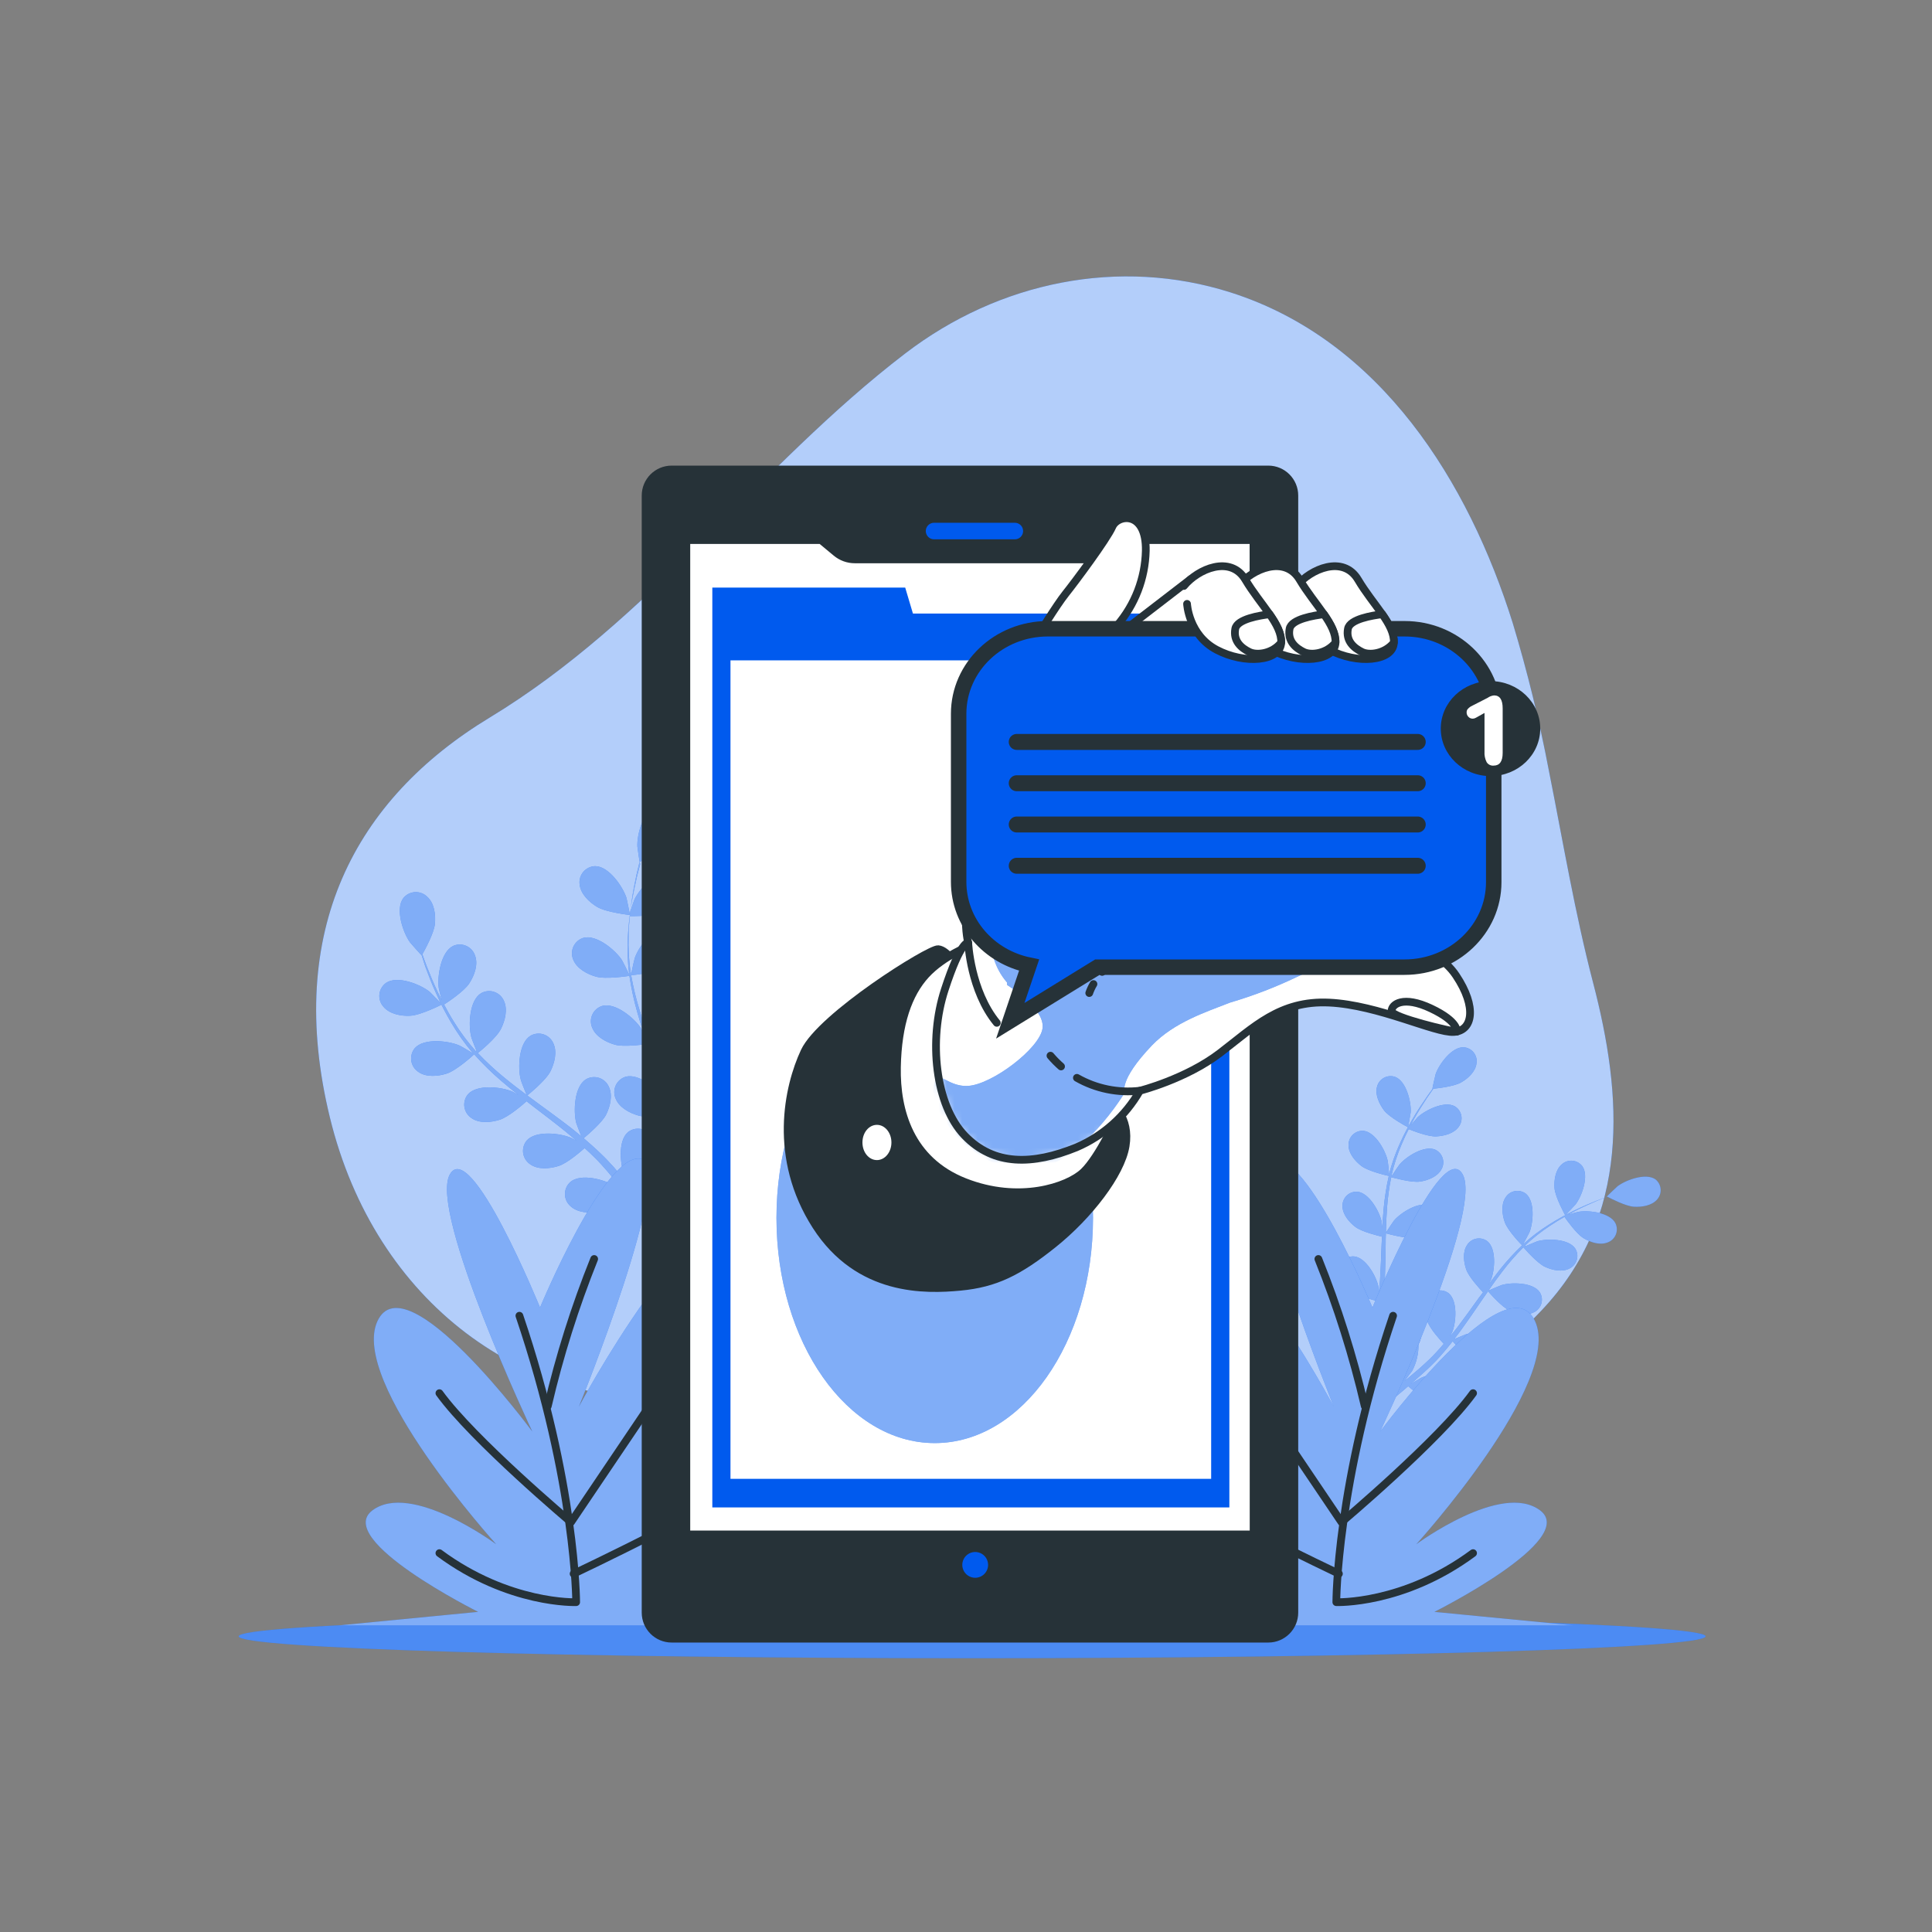 <svg width="250" height="250" viewBox="0 0 250 250" fill="none" xmlns="http://www.w3.org/2000/svg">
<rect x="0" y="0" width="250" height="250" fill="#808080" stroke="none"/>
<path d="M200.429 99.75C199.207 93.298 197.645 86.916 195.749 80.63C190.049 62.435 178.704 44.025 159.219 37.835C144.834 33.27 129.309 36.42 117.154 45.725C98.089 60.315 84.214 80.225 63.354 92.86C45.939 103.415 36.824 120.465 42.679 144.565C48.534 168.665 68.094 182.705 89.499 181C107.289 179.565 125.889 181.1 141.269 189.735C155.014 197.45 179.299 190.735 199.389 169.66C211.094 157.375 209.959 141.755 206.144 127.16C203.784 118.12 202.254 108.9 200.429 99.75Z" fill="#005AEE"/>
<path opacity="0.7" d="M200.429 99.75C199.207 93.298 197.645 86.916 195.749 80.63C190.049 62.435 178.704 44.025 159.219 37.835C144.834 33.27 129.309 36.42 117.154 45.725C98.089 60.315 84.214 80.225 63.354 92.86C45.939 103.415 36.824 120.465 42.679 144.565C48.534 168.665 68.094 182.705 89.499 181C107.289 179.565 125.889 181.1 141.269 189.735C155.014 197.45 179.299 190.735 199.389 169.66C211.094 157.375 209.959 141.755 206.144 127.16C203.784 118.12 202.254 108.9 200.429 99.75Z" fill="white"/>
<path d="M220.706 211.74C220.706 213.3 178.206 214.57 125.796 214.57C73.386 214.57 30.881 213.3 30.881 211.74C30.881 210.18 73.381 208.91 125.796 208.91C178.211 208.91 220.706 210.18 220.706 211.74Z" fill="#005AEE"/>
<path opacity="0.3" d="M220.706 211.74C220.706 213.3 178.206 214.57 125.796 214.57C73.386 214.57 30.881 213.3 30.881 211.74C30.881 210.18 73.381 208.91 125.796 208.91C178.211 208.91 220.706 210.18 220.706 211.74Z" fill="white"/>
<path d="M202.535 157.255C202.535 157.28 203.82 155.93 203.89 155.835C204.705 154.745 205.64 152.155 204.755 150.91C204.603 150.708 204.409 150.54 204.188 150.418C203.966 150.295 203.721 150.22 203.469 150.199C203.217 150.177 202.963 150.209 202.723 150.292C202.484 150.375 202.265 150.507 202.08 150.68C201.27 151.39 201.08 152.705 201.15 153.72C201.235 154.91 202.535 157.25 202.535 157.255Z" fill="#005AEE"/>
<path d="M214.216 152.605C212.966 151.73 210.386 152.685 209.301 153.505C209.206 153.58 207.866 154.86 207.891 154.87H207.921C207.511 155.02 207.076 155.18 206.601 155.37C205.731 155.72 204.751 156.13 203.711 156.64C202.588 157.186 201.497 157.793 200.441 158.46C199.258 159.203 198.144 160.049 197.111 160.99C197.098 161 197.086 161.012 197.076 161.025C197.296 160.64 197.881 159.525 197.916 159.445C198.416 158.175 198.631 155.445 197.451 154.47C197.249 154.316 197.017 154.206 196.77 154.148C196.523 154.089 196.266 154.083 196.017 154.131C195.768 154.178 195.531 154.277 195.322 154.421C195.114 154.566 194.938 154.753 194.806 154.97C194.216 155.87 194.376 157.185 194.716 158.145C195.096 159.23 196.821 161.02 196.961 161.145C195.931 162.127 194.969 163.178 194.081 164.29C193.581 164.935 193.056 165.6 192.581 166.29C192.761 165.95 192.921 165.64 192.936 165.595C193.436 164.33 193.651 161.595 192.471 160.62C192.27 160.466 192.038 160.356 191.791 160.298C191.545 160.24 191.288 160.234 191.039 160.281C190.79 160.328 190.554 160.427 190.346 160.572C190.138 160.716 189.962 160.903 189.831 161.12C189.236 162.015 189.401 163.335 189.736 164.29C190.071 165.245 191.521 166.825 191.906 167.23L191.321 168C190.421 169.255 189.531 170.5 188.616 171.71C188.296 172.135 187.966 172.545 187.616 172.95C187.776 172.645 187.911 172.39 187.926 172.35C188.426 171.08 188.641 168.35 187.461 167.35C187.259 167.195 187.027 167.085 186.78 167.026C186.533 166.967 186.276 166.961 186.027 167.008C185.777 167.055 185.54 167.155 185.331 167.3C185.123 167.445 184.947 167.632 184.816 167.85C184.221 168.75 184.386 170.065 184.726 171.025C185.066 171.985 186.366 173.405 186.821 173.89C186.471 174.3 186.121 174.705 185.761 175.085C185.511 175.34 185.291 175.585 185.021 175.84L184.256 176.56C183.756 177 183.256 177.46 182.731 177.88C182.381 178.175 182.046 178.445 181.731 178.72C182.051 178.305 182.671 177.47 182.731 177.395C183.294 176.337 183.577 175.153 183.551 173.955C183.618 173.84 183.675 173.719 183.721 173.595C183.814 173.359 183.857 173.106 183.847 172.853C183.836 172.6 183.773 172.351 183.66 172.124C183.547 171.897 183.388 171.696 183.193 171.534C182.997 171.372 182.77 171.253 182.526 171.185C181.026 170.82 178.976 172.635 178.261 173.795C178.221 173.865 177.841 174.655 177.616 175.16C177.701 174.845 177.796 174.535 177.881 174.21C178.061 173.565 178.221 172.915 178.381 172.21C178.451 171.87 178.526 171.525 178.601 171.18C178.676 170.835 178.721 170.465 178.786 170.105C178.911 169.265 179.001 168.41 179.076 167.545C179.641 167.7 181.656 168.225 182.666 168.045C183.676 167.865 184.911 167.415 185.421 166.47C185.55 166.252 185.632 166.008 185.66 165.756C185.689 165.504 185.664 165.249 185.587 165.007C185.51 164.766 185.383 164.543 185.214 164.354C185.045 164.165 184.838 164.013 184.606 163.91C183.196 163.32 180.881 164.805 179.996 165.84C179.941 165.905 179.391 166.72 179.096 167.175C179.136 166.675 179.176 166.135 179.201 165.605C179.261 164.105 179.281 162.54 179.306 161C179.306 160.53 179.306 160.06 179.336 159.59C179.536 159.645 181.921 160.32 183.051 160.145C184.051 159.995 185.296 159.52 185.811 158.57C185.938 158.351 186.018 158.108 186.046 157.856C186.073 157.604 186.048 157.349 185.97 157.108C185.893 156.866 185.766 156.644 185.597 156.455C185.428 156.266 185.222 156.114 184.991 156.01C183.586 155.425 181.266 156.91 180.381 157.945C180.316 158.02 179.526 159.195 179.336 159.505C179.361 158.47 179.396 157.435 179.471 156.42C179.567 155.048 179.751 153.684 180.021 152.335C180.116 152.335 182.601 153.075 183.761 152.895C184.761 152.745 186.001 152.27 186.516 151.32C186.644 151.101 186.724 150.858 186.752 150.607C186.779 150.355 186.754 150.1 186.677 149.859C186.6 149.618 186.474 149.395 186.306 149.206C186.138 149.017 185.932 148.865 185.701 148.76C184.291 148.175 181.971 149.655 181.091 150.695C181.031 150.76 180.426 151.655 180.151 152.085L180.071 152.055C180.38 150.704 180.81 149.384 181.356 148.11C181.646 147.405 181.961 146.75 182.286 146.11C182.736 146.29 184.786 147.11 185.856 147.05C186.926 146.99 188.156 146.67 188.771 145.785C188.922 145.581 189.028 145.349 189.084 145.101C189.139 144.854 189.142 144.598 189.092 144.35C189.042 144.101 188.94 143.866 188.794 143.659C188.647 143.453 188.459 143.279 188.241 143.15C186.906 142.415 184.436 143.65 183.446 144.565C183.391 144.615 182.901 145.19 182.546 145.615C182.696 145.335 182.846 145.04 182.996 144.77C183.556 143.77 184.126 142.87 184.641 142.085C184.936 141.645 185.211 141.25 185.476 140.88C186.006 140.83 188.156 140.585 189.061 140.07C189.966 139.555 190.926 138.675 191.061 137.605C191.102 137.355 191.09 137.099 191.025 136.854C190.961 136.609 190.845 136.38 190.686 136.183C190.527 135.986 190.328 135.824 190.102 135.709C189.877 135.594 189.629 135.528 189.376 135.515C187.851 135.475 186.226 137.69 185.776 138.975C185.736 139.09 185.326 140.895 185.351 140.89H185.386C185.126 141.223 184.851 141.603 184.561 142.03C184.026 142.805 183.431 143.685 182.851 144.685C182.213 145.758 181.637 146.866 181.126 148.005C180.55 149.279 180.087 150.6 179.741 151.955C179.744 151.971 179.744 151.988 179.741 152.005C179.741 151.56 179.591 150.315 179.571 150.22C179.291 148.89 177.956 146.48 176.441 146.33C176.188 146.311 175.934 146.345 175.695 146.431C175.457 146.516 175.239 146.651 175.056 146.827C174.873 147.002 174.729 147.214 174.633 147.449C174.538 147.684 174.493 147.937 174.501 148.19C174.501 149.265 175.366 150.275 176.176 150.885C177.091 151.58 179.516 152.125 179.711 152.165C179.397 153.554 179.175 154.962 179.046 156.38C178.971 157.205 178.916 158.035 178.871 158.88C178.836 158.495 178.801 158.15 178.791 158.105C178.506 156.77 177.171 154.365 175.656 154.21C175.403 154.191 175.149 154.225 174.91 154.311C174.672 154.396 174.454 154.531 174.271 154.707C174.088 154.882 173.944 155.094 173.848 155.329C173.753 155.564 173.708 155.817 173.716 156.07C173.716 157.145 174.581 158.155 175.391 158.77C176.201 159.385 178.276 159.895 178.821 160.025C178.821 160.345 178.791 160.665 178.781 160.985C178.721 162.525 178.671 164.065 178.576 165.57C178.541 166.1 178.486 166.625 178.436 167.145C178.406 166.805 178.371 166.515 178.366 166.475C178.081 165.14 176.746 162.735 175.231 162.58C174.978 162.561 174.724 162.595 174.485 162.681C174.247 162.766 174.029 162.901 173.846 163.077C173.663 163.252 173.519 163.464 173.423 163.699C173.328 163.934 173.283 164.187 173.291 164.44C173.291 165.52 174.156 166.525 174.966 167.14C175.776 167.755 177.651 168.22 178.296 168.37C178.231 168.905 178.161 169.44 178.071 169.95C178.001 170.3 177.961 170.645 177.871 170.99L177.631 171.99C177.451 172.635 177.276 173.305 177.086 173.93C176.956 174.365 176.826 174.78 176.696 175.2C176.736 174.67 176.791 173.635 176.786 173.545C176.711 172.19 175.756 169.605 174.286 169.225C174.039 169.168 173.783 169.164 173.535 169.213C173.287 169.262 173.051 169.363 172.844 169.508C172.637 169.654 172.463 169.842 172.333 170.059C172.204 170.276 172.121 170.519 172.091 170.77C171.926 171.835 172.626 172.96 173.336 173.69C174.046 174.42 176.336 175.375 176.616 175.485C176.396 176.175 176.181 176.84 175.966 177.485C175.221 179.66 174.521 181.445 174.016 182.685C174.016 182.73 173.981 182.77 173.961 182.81L174.871 183.31C174.901 183.23 174.936 183.15 174.966 183.065C175.466 181.8 176.121 179.98 176.821 177.765C177.046 177.065 177.271 176.315 177.496 175.54C178.259 175.635 179.027 175.686 179.796 175.69C180.071 176.805 181.346 178.635 181.511 178.87C180.951 179.325 180.401 179.765 179.876 180.17C178.056 181.575 176.486 182.67 175.376 183.43L175.246 183.52L176.246 184.07C177.326 183.295 178.746 182.22 180.431 180.88C181.001 180.42 181.606 179.915 182.216 179.38C182.441 179.57 184.266 181.12 185.346 181.43C186.321 181.71 187.646 181.8 188.506 181.155C188.714 181.01 188.889 180.823 189.02 180.606C189.15 180.389 189.234 180.147 189.265 179.896C189.296 179.645 189.274 179.39 189.2 179.147C189.126 178.905 189.002 178.681 188.836 178.49C187.806 177.365 185.081 177.74 183.836 178.31C183.766 178.345 183.016 178.81 182.546 179.09C182.796 178.875 183.046 178.67 183.291 178.445C183.791 178.01 184.291 177.555 184.821 177.065L185.571 176.33C185.826 176.085 186.071 175.8 186.321 175.535C186.891 174.905 187.436 174.24 187.971 173.56C188.361 174 189.756 175.56 190.681 175.98C191.606 176.4 192.901 176.69 193.851 176.185C194.078 176.073 194.279 175.914 194.44 175.719C194.602 175.525 194.721 175.298 194.79 175.055C194.859 174.811 194.876 174.556 194.84 174.305C194.804 174.055 194.716 173.814 194.581 173.6C193.731 172.335 190.981 172.29 189.671 172.665C189.586 172.69 188.671 173.065 188.171 173.28C188.486 172.87 188.811 172.46 189.116 172.03C190.011 170.795 190.876 169.53 191.746 168.25L192.551 167.09C192.686 167.245 194.306 169.125 195.346 169.59C196.266 170.015 197.561 170.305 198.511 169.795C198.739 169.684 198.941 169.526 199.104 169.331C199.266 169.137 199.386 168.91 199.455 168.666C199.524 168.422 199.54 168.166 199.504 167.915C199.467 167.664 199.377 167.424 199.241 167.21C198.391 165.945 195.641 165.9 194.331 166.28C194.236 166.305 192.926 166.85 192.601 167.005C193.191 166.155 193.791 165.31 194.416 164.505C195.249 163.411 196.155 162.373 197.126 161.4C197.191 161.475 198.871 163.44 199.931 163.93C200.856 164.36 202.151 164.645 203.101 164.14C203.328 164.028 203.53 163.87 203.692 163.675C203.854 163.481 203.974 163.254 204.043 163.01C204.111 162.766 204.128 162.511 204.092 162.26C204.055 162.009 203.966 161.769 203.831 161.555C202.981 160.285 200.231 160.245 198.921 160.62C198.836 160.645 197.841 161.06 197.371 161.265L197.321 161.19C198.324 160.237 199.41 159.376 200.566 158.615C201.201 158.185 201.826 157.81 202.446 157.465C202.721 157.86 203.996 159.665 204.906 160.215C205.816 160.765 207.031 161.17 208.031 160.77C208.27 160.683 208.488 160.547 208.67 160.37C208.853 160.193 208.996 159.98 209.091 159.744C209.185 159.508 209.228 159.254 209.218 159C209.208 158.747 209.144 158.498 209.031 158.27C208.326 156.915 205.596 156.575 204.256 156.805C204.181 156.805 203.451 157.025 202.926 157.185L203.766 156.725C204.791 156.195 205.766 155.765 206.621 155.395C207.121 155.19 207.561 155.01 207.981 154.85C208.456 155.1 210.376 156.085 211.416 156.15C212.456 156.215 213.746 156.015 214.446 155.2C214.606 155.017 214.727 154.803 214.803 154.571C214.878 154.34 214.906 154.096 214.884 153.853C214.863 153.611 214.793 153.375 214.678 153.161C214.563 152.946 214.406 152.757 214.216 152.605Z" fill="#005AEE"/>
<path d="M179.095 143.68C179.82 144.63 182.195 145.865 182.2 145.865C182.205 145.865 182.54 144.055 182.545 143.935C182.625 142.575 181.975 139.905 180.545 139.355C180.306 139.27 180.052 139.237 179.799 139.257C179.546 139.277 179.301 139.35 179.078 139.471C178.855 139.592 178.661 139.759 178.507 139.96C178.353 140.162 178.243 140.393 178.185 140.64C177.905 141.675 178.5 142.875 179.095 143.68Z" fill="#005AEE"/>
<g opacity="0.5">
<path d="M202.535 157.255C202.535 157.28 203.82 155.93 203.89 155.835C204.705 154.745 205.64 152.155 204.755 150.91C204.603 150.708 204.409 150.54 204.188 150.418C203.966 150.295 203.721 150.22 203.469 150.199C203.217 150.177 202.963 150.209 202.723 150.292C202.484 150.375 202.265 150.507 202.08 150.68C201.27 151.39 201.08 152.705 201.15 153.72C201.235 154.91 202.535 157.25 202.535 157.255Z" fill="white"/>
<path d="M214.216 152.605C212.966 151.73 210.386 152.685 209.301 153.505C209.206 153.58 207.866 154.86 207.891 154.87H207.921C207.511 155.02 207.076 155.18 206.601 155.37C205.731 155.72 204.751 156.13 203.711 156.64C202.588 157.186 201.497 157.793 200.441 158.46C199.258 159.203 198.144 160.049 197.111 160.99C197.098 161 197.086 161.012 197.076 161.025C197.296 160.64 197.881 159.525 197.916 159.445C198.416 158.175 198.631 155.445 197.451 154.47C197.249 154.316 197.017 154.206 196.77 154.148C196.523 154.089 196.266 154.083 196.017 154.131C195.768 154.178 195.531 154.277 195.322 154.421C195.114 154.566 194.938 154.753 194.806 154.97C194.216 155.87 194.376 157.185 194.716 158.145C195.096 159.23 196.821 161.02 196.961 161.145C195.931 162.127 194.969 163.178 194.081 164.29C193.581 164.935 193.056 165.6 192.581 166.29C192.761 165.95 192.921 165.64 192.936 165.595C193.436 164.33 193.651 161.595 192.471 160.62C192.27 160.466 192.038 160.356 191.791 160.298C191.545 160.24 191.288 160.234 191.039 160.281C190.79 160.328 190.554 160.427 190.346 160.572C190.138 160.716 189.962 160.903 189.831 161.12C189.236 162.015 189.401 163.335 189.736 164.29C190.071 165.245 191.521 166.825 191.906 167.23L191.321 168C190.421 169.255 189.531 170.5 188.616 171.71C188.296 172.135 187.966 172.545 187.616 172.95C187.776 172.645 187.911 172.39 187.926 172.35C188.426 171.08 188.641 168.35 187.461 167.35C187.259 167.195 187.027 167.085 186.78 167.026C186.533 166.967 186.276 166.961 186.027 167.008C185.777 167.055 185.54 167.155 185.331 167.3C185.123 167.445 184.947 167.632 184.816 167.85C184.221 168.75 184.386 170.065 184.726 171.025C185.066 171.985 186.366 173.405 186.821 173.89C186.471 174.3 186.121 174.705 185.761 175.085C185.511 175.34 185.291 175.585 185.021 175.84L184.256 176.56C183.756 177 183.256 177.46 182.731 177.88C182.381 178.175 182.046 178.445 181.731 178.72C182.051 178.305 182.671 177.47 182.731 177.395C183.294 176.337 183.577 175.153 183.551 173.955C183.618 173.84 183.675 173.719 183.721 173.595C183.814 173.359 183.857 173.106 183.847 172.853C183.836 172.6 183.773 172.351 183.66 172.124C183.547 171.897 183.388 171.696 183.193 171.534C182.997 171.372 182.77 171.253 182.526 171.185C181.026 170.82 178.976 172.635 178.261 173.795C178.221 173.865 177.841 174.655 177.616 175.16C177.701 174.845 177.796 174.535 177.881 174.21C178.061 173.565 178.221 172.915 178.381 172.21C178.451 171.87 178.526 171.525 178.601 171.18C178.676 170.835 178.721 170.465 178.786 170.105C178.911 169.265 179.001 168.41 179.076 167.545C179.641 167.7 181.656 168.225 182.666 168.045C183.676 167.865 184.911 167.415 185.421 166.47C185.55 166.252 185.632 166.008 185.66 165.756C185.689 165.504 185.664 165.249 185.587 165.007C185.51 164.766 185.383 164.543 185.214 164.354C185.045 164.165 184.838 164.013 184.606 163.91C183.196 163.32 180.881 164.805 179.996 165.84C179.941 165.905 179.391 166.72 179.096 167.175C179.136 166.675 179.176 166.135 179.201 165.605C179.261 164.105 179.281 162.54 179.306 161C179.306 160.53 179.306 160.06 179.336 159.59C179.536 159.645 181.921 160.32 183.051 160.145C184.051 159.995 185.296 159.52 185.811 158.57C185.938 158.351 186.018 158.108 186.046 157.856C186.073 157.604 186.048 157.349 185.97 157.108C185.893 156.866 185.766 156.644 185.597 156.455C185.428 156.266 185.222 156.114 184.991 156.01C183.586 155.425 181.266 156.91 180.381 157.945C180.316 158.02 179.526 159.195 179.336 159.505C179.361 158.47 179.396 157.435 179.471 156.42C179.567 155.048 179.751 153.684 180.021 152.335C180.116 152.335 182.601 153.075 183.761 152.895C184.761 152.745 186.001 152.27 186.516 151.32C186.644 151.101 186.724 150.858 186.752 150.607C186.779 150.355 186.754 150.1 186.677 149.859C186.6 149.618 186.474 149.395 186.306 149.206C186.138 149.017 185.932 148.865 185.701 148.76C184.291 148.175 181.971 149.655 181.091 150.695C181.031 150.76 180.426 151.655 180.151 152.085L180.071 152.055C180.38 150.704 180.81 149.384 181.356 148.11C181.646 147.405 181.961 146.75 182.286 146.11C182.736 146.29 184.786 147.11 185.856 147.05C186.926 146.99 188.156 146.67 188.771 145.785C188.922 145.581 189.028 145.349 189.084 145.101C189.139 144.854 189.142 144.598 189.092 144.35C189.042 144.101 188.94 143.866 188.794 143.659C188.647 143.453 188.459 143.279 188.241 143.15C186.906 142.415 184.436 143.65 183.446 144.565C183.391 144.615 182.901 145.19 182.546 145.615C182.696 145.335 182.846 145.04 182.996 144.77C183.556 143.77 184.126 142.87 184.641 142.085C184.936 141.645 185.211 141.25 185.476 140.88C186.006 140.83 188.156 140.585 189.061 140.07C189.966 139.555 190.926 138.675 191.061 137.605C191.102 137.355 191.09 137.099 191.025 136.854C190.961 136.609 190.845 136.38 190.686 136.183C190.527 135.986 190.328 135.824 190.102 135.709C189.877 135.594 189.629 135.528 189.376 135.515C187.851 135.475 186.226 137.69 185.776 138.975C185.736 139.09 185.326 140.895 185.351 140.89H185.386C185.126 141.223 184.851 141.603 184.561 142.03C184.026 142.805 183.431 143.685 182.851 144.685C182.213 145.758 181.637 146.866 181.126 148.005C180.55 149.279 180.087 150.6 179.741 151.955C179.744 151.971 179.744 151.988 179.741 152.005C179.741 151.56 179.591 150.315 179.571 150.22C179.291 148.89 177.956 146.48 176.441 146.33C176.188 146.311 175.934 146.345 175.695 146.431C175.457 146.516 175.239 146.651 175.056 146.827C174.873 147.002 174.729 147.214 174.633 147.449C174.538 147.684 174.493 147.937 174.501 148.19C174.501 149.265 175.366 150.275 176.176 150.885C177.091 151.58 179.516 152.125 179.711 152.165C179.397 153.554 179.175 154.962 179.046 156.38C178.971 157.205 178.916 158.035 178.871 158.88C178.836 158.495 178.801 158.15 178.791 158.105C178.506 156.77 177.171 154.365 175.656 154.21C175.403 154.191 175.149 154.225 174.91 154.311C174.672 154.396 174.454 154.531 174.271 154.707C174.088 154.882 173.944 155.094 173.848 155.329C173.753 155.564 173.708 155.817 173.716 156.07C173.716 157.145 174.581 158.155 175.391 158.77C176.201 159.385 178.276 159.895 178.821 160.025C178.821 160.345 178.791 160.665 178.781 160.985C178.721 162.525 178.671 164.065 178.576 165.57C178.541 166.1 178.486 166.625 178.436 167.145C178.406 166.805 178.371 166.515 178.366 166.475C178.081 165.14 176.746 162.735 175.231 162.58C174.978 162.561 174.724 162.595 174.485 162.681C174.247 162.766 174.029 162.901 173.846 163.077C173.663 163.252 173.519 163.464 173.423 163.699C173.328 163.934 173.283 164.187 173.291 164.44C173.291 165.52 174.156 166.525 174.966 167.14C175.776 167.755 177.651 168.22 178.296 168.37C178.231 168.905 178.161 169.44 178.071 169.95C178.001 170.3 177.961 170.645 177.871 170.99L177.631 171.99C177.451 172.635 177.276 173.305 177.086 173.93C176.956 174.365 176.826 174.78 176.696 175.2C176.736 174.67 176.791 173.635 176.786 173.545C176.711 172.19 175.756 169.605 174.286 169.225C174.039 169.168 173.783 169.164 173.535 169.213C173.287 169.262 173.051 169.363 172.844 169.508C172.637 169.654 172.463 169.842 172.333 170.059C172.204 170.276 172.121 170.519 172.091 170.77C171.926 171.835 172.626 172.96 173.336 173.69C174.046 174.42 176.336 175.375 176.616 175.485C176.396 176.175 176.181 176.84 175.966 177.485C175.221 179.66 174.521 181.445 174.016 182.685C174.016 182.73 173.981 182.77 173.961 182.81L174.871 183.31C174.901 183.23 174.936 183.15 174.966 183.065C175.466 181.8 176.121 179.98 176.821 177.765C177.046 177.065 177.271 176.315 177.496 175.54C178.259 175.635 179.027 175.686 179.796 175.69C180.071 176.805 181.346 178.635 181.511 178.87C180.951 179.325 180.401 179.765 179.876 180.17C178.056 181.575 176.486 182.67 175.376 183.43L175.246 183.52L176.246 184.07C177.326 183.295 178.746 182.22 180.431 180.88C181.001 180.42 181.606 179.915 182.216 179.38C182.441 179.57 184.266 181.12 185.346 181.43C186.321 181.71 187.646 181.8 188.506 181.155C188.714 181.01 188.889 180.823 189.02 180.606C189.15 180.389 189.234 180.147 189.265 179.896C189.296 179.645 189.274 179.39 189.2 179.147C189.126 178.905 189.002 178.681 188.836 178.49C187.806 177.365 185.081 177.74 183.836 178.31C183.766 178.345 183.016 178.81 182.546 179.09C182.796 178.875 183.046 178.67 183.291 178.445C183.791 178.01 184.291 177.555 184.821 177.065L185.571 176.33C185.826 176.085 186.071 175.8 186.321 175.535C186.891 174.905 187.436 174.24 187.971 173.56C188.361 174 189.756 175.56 190.681 175.98C191.606 176.4 192.901 176.69 193.851 176.185C194.078 176.073 194.279 175.914 194.44 175.719C194.602 175.525 194.721 175.298 194.79 175.055C194.859 174.811 194.876 174.556 194.84 174.305C194.804 174.055 194.716 173.814 194.581 173.6C193.731 172.335 190.981 172.29 189.671 172.665C189.586 172.69 188.671 173.065 188.171 173.28C188.486 172.87 188.811 172.46 189.116 172.03C190.011 170.795 190.876 169.53 191.746 168.25L192.551 167.09C192.686 167.245 194.306 169.125 195.346 169.59C196.266 170.015 197.561 170.305 198.511 169.795C198.739 169.684 198.941 169.526 199.104 169.331C199.266 169.137 199.386 168.91 199.455 168.666C199.524 168.422 199.54 168.166 199.504 167.915C199.467 167.664 199.377 167.424 199.241 167.21C198.391 165.945 195.641 165.9 194.331 166.28C194.236 166.305 192.926 166.85 192.601 167.005C193.191 166.155 193.791 165.31 194.416 164.505C195.249 163.411 196.155 162.373 197.126 161.4C197.191 161.475 198.871 163.44 199.931 163.93C200.856 164.36 202.151 164.645 203.101 164.14C203.328 164.028 203.53 163.87 203.692 163.675C203.854 163.481 203.974 163.254 204.043 163.01C204.111 162.766 204.128 162.511 204.092 162.26C204.055 162.009 203.966 161.769 203.831 161.555C202.981 160.285 200.231 160.245 198.921 160.62C198.836 160.645 197.841 161.06 197.371 161.265L197.321 161.19C198.324 160.237 199.41 159.376 200.566 158.615C201.201 158.185 201.826 157.81 202.446 157.465C202.721 157.86 203.996 159.665 204.906 160.215C205.816 160.765 207.031 161.17 208.031 160.77C208.27 160.683 208.488 160.547 208.67 160.37C208.853 160.193 208.996 159.98 209.091 159.744C209.185 159.508 209.228 159.254 209.218 159C209.208 158.747 209.144 158.498 209.031 158.27C208.326 156.915 205.596 156.575 204.256 156.805C204.181 156.805 203.451 157.025 202.926 157.185L203.766 156.725C204.791 156.195 205.766 155.765 206.621 155.395C207.121 155.19 207.561 155.01 207.981 154.85C208.456 155.1 210.376 156.085 211.416 156.15C212.456 156.215 213.746 156.015 214.446 155.2C214.606 155.017 214.727 154.803 214.803 154.571C214.878 154.34 214.906 154.096 214.884 153.853C214.863 153.611 214.793 153.375 214.678 153.161C214.563 152.946 214.406 152.757 214.216 152.605Z" fill="white"/>
<path d="M179.097 143.68C179.822 144.63 182.197 145.865 182.202 145.865C182.207 145.865 182.542 144.055 182.547 143.935C182.627 142.575 181.977 139.905 180.547 139.355C180.308 139.27 180.054 139.237 179.801 139.257C179.548 139.277 179.303 139.35 179.08 139.471C178.857 139.592 178.663 139.759 178.509 139.96C178.355 140.162 178.245 140.393 178.187 140.64C177.907 141.675 178.502 142.875 179.097 143.68Z" fill="white"/>
</g>
<path d="M81.499 118.4C81.529 118.4 81.109 116.305 81.064 116.18C80.564 114.68 78.764 112.075 77.004 112.08C76.712 112.089 76.425 112.16 76.162 112.287C75.898 112.414 75.665 112.596 75.476 112.819C75.287 113.043 75.148 113.303 75.067 113.584C74.985 113.865 74.964 114.16 75.004 114.45C75.134 115.685 76.244 116.74 77.249 117.345C78.419 118.06 81.499 118.4 81.499 118.4Z" fill="#005AEE"/>
<path d="M84.906 104.295C83.246 104.89 82.406 107.96 82.476 109.53C82.476 109.665 82.791 111.78 82.821 111.765H82.856C82.721 112.265 82.586 112.765 82.446 113.34C82.196 114.395 81.946 115.59 81.716 116.91C81.478 118.332 81.322 119.766 81.246 121.205C81.158 122.815 81.213 124.43 81.411 126.03C81.413 126.05 81.413 126.07 81.411 126.09C81.196 125.62 80.546 124.335 80.481 124.24C79.621 122.925 77.181 120.89 75.481 121.36C75.201 121.446 74.943 121.591 74.723 121.783C74.503 121.976 74.326 122.212 74.203 122.477C74.08 122.743 74.014 123.031 74.009 123.323C74.004 123.616 74.061 123.906 74.176 124.175C74.626 125.33 75.976 126.055 77.106 126.375C78.381 126.74 81.221 126.31 81.446 126.275C81.686 127.9 82.035 129.507 82.491 131.085C82.751 132.005 83.041 132.925 83.346 133.845C83.146 133.445 82.961 133.09 82.931 133.045C82.066 131.73 79.631 129.695 77.931 130.165C77.651 130.25 77.393 130.393 77.172 130.585C76.951 130.777 76.774 131.013 76.651 131.279C76.528 131.544 76.462 131.832 76.457 132.124C76.453 132.416 76.51 132.706 76.626 132.975C77.076 134.135 78.426 134.86 79.556 135.18C80.686 135.5 83.126 135.18 83.771 135.095C83.891 135.445 84.006 135.8 84.126 136.15C84.706 137.83 85.296 139.51 85.821 141.15C86.006 141.735 86.166 142.32 86.321 142.9C86.141 142.545 85.991 142.25 85.961 142.21C85.101 140.895 82.661 138.86 80.961 139.33C80.681 139.415 80.423 139.558 80.202 139.75C79.981 139.942 79.804 140.178 79.681 140.444C79.558 140.709 79.492 140.997 79.487 141.289C79.483 141.581 79.54 141.871 79.656 142.14C80.106 143.3 81.456 144.025 82.586 144.345C83.716 144.665 85.921 144.385 86.686 144.275C86.836 144.88 86.986 145.48 87.101 146.07C87.176 146.475 87.271 146.86 87.321 147.275C87.371 147.69 87.431 148.08 87.491 148.475C87.571 149.245 87.656 150.04 87.716 150.795C87.761 151.295 87.791 151.795 87.826 152.295C87.651 151.71 87.276 150.57 87.236 150.48C86.613 149.244 85.686 148.187 84.541 147.41C84.477 147.27 84.4 147.136 84.311 147.01C84.152 146.764 83.944 146.554 83.699 146.393C83.454 146.232 83.179 146.125 82.89 146.078C82.601 146.031 82.305 146.045 82.022 146.119C81.739 146.194 81.474 146.327 81.246 146.51C79.916 147.665 80.246 150.82 80.861 152.27C80.896 152.355 81.396 153.235 81.716 153.77C81.476 153.475 81.251 153.185 81.001 152.88C80.501 152.285 80.001 151.7 79.461 151.07L78.636 150.175C78.366 149.87 78.046 149.585 77.746 149.285C77.046 148.605 76.296 147.95 75.531 147.285C76.031 146.855 77.891 145.285 78.421 144.25C78.951 143.215 79.321 141.715 78.771 140.6C78.651 140.333 78.475 140.095 78.257 139.901C78.038 139.706 77.781 139.56 77.502 139.472C77.223 139.384 76.929 139.355 76.638 139.389C76.348 139.422 76.068 139.516 75.816 139.665C74.316 140.6 74.176 143.77 74.561 145.295C74.586 145.39 74.986 146.45 75.216 147.03C74.751 146.65 74.291 146.265 73.811 145.89C72.416 144.815 70.976 143.77 69.541 142.72C69.101 142.4 68.666 142.07 68.231 141.75C68.421 141.595 70.646 139.8 71.231 138.62C71.756 137.57 72.136 136.085 71.586 134.97C71.466 134.703 71.29 134.465 71.072 134.271C70.853 134.076 70.596 133.93 70.317 133.842C70.038 133.754 69.744 133.725 69.454 133.759C69.163 133.792 68.883 133.886 68.631 134.035C67.131 134.97 66.986 138.14 67.376 139.665C67.376 139.78 67.981 141.31 68.146 141.69C67.186 140.975 66.241 140.255 65.331 139.505C64.096 138.501 62.927 137.419 61.831 136.265C61.921 136.195 64.251 134.33 64.831 133.12C65.356 132.07 65.736 130.585 65.186 129.47C65.066 129.203 64.89 128.965 64.672 128.771C64.453 128.576 64.196 128.43 63.917 128.342C63.638 128.254 63.344 128.225 63.053 128.259C62.763 128.292 62.483 128.386 62.231 128.535C60.731 129.47 60.586 132.64 60.976 134.165C60.976 134.265 61.441 135.43 61.661 135.98L61.576 136.03C60.509 134.838 59.552 133.553 58.716 132.19C58.246 131.45 57.841 130.69 57.461 129.985C57.926 129.68 60.061 128.275 60.726 127.245C61.391 126.215 61.901 124.825 61.476 123.66C61.386 123.382 61.238 123.125 61.042 122.908C60.846 122.69 60.607 122.517 60.339 122.398C60.072 122.279 59.782 122.218 59.49 122.218C59.197 122.218 58.908 122.28 58.641 122.4C57.056 123.17 56.561 126.305 56.776 127.86C56.776 127.945 57.001 128.795 57.166 129.41C57.001 129.08 56.826 128.74 56.666 128.41C56.086 127.21 55.631 126.08 55.231 125.07C55.011 124.495 54.826 123.975 54.656 123.48C54.961 122.945 56.156 120.76 56.276 119.565C56.396 118.37 56.211 116.875 55.276 116.035C55.067 115.83 54.818 115.671 54.544 115.569C54.27 115.466 53.978 115.422 53.686 115.44C53.394 115.458 53.109 115.537 52.85 115.673C52.591 115.808 52.363 115.996 52.181 116.225C51.131 117.635 52.136 120.65 53.046 121.93C53.121 122.04 54.546 123.635 54.546 123.605V123.57C54.701 124.07 54.871 124.57 55.046 125.11C55.421 126.11 55.856 127.275 56.411 128.49C56.993 129.808 57.652 131.09 58.386 132.33C59.203 133.722 60.139 135.041 61.186 136.27L61.226 136.31C60.786 136.04 59.536 135.31 59.431 135.28C57.986 134.66 54.831 134.31 53.671 135.635C53.485 135.861 53.349 136.124 53.272 136.406C53.194 136.689 53.176 136.984 53.22 137.273C53.264 137.563 53.368 137.84 53.526 138.086C53.684 138.333 53.892 138.544 54.136 138.705C55.136 139.42 56.676 139.28 57.791 138.925C59.056 138.525 61.186 136.6 61.356 136.425C62.445 137.646 63.614 138.794 64.856 139.86C65.581 140.485 66.331 141.095 67.091 141.69L66.306 141.25C64.861 140.63 61.706 140.28 60.546 141.61C60.36 141.836 60.224 142.098 60.146 142.379C60.068 142.661 60.05 142.956 60.093 143.245C60.137 143.534 60.24 143.811 60.398 144.057C60.555 144.303 60.762 144.514 61.006 144.675C62.006 145.395 63.546 145.25 64.666 144.895C65.786 144.54 67.666 142.935 68.136 142.5L69.016 143.185C70.431 144.265 71.846 145.34 73.201 146.435C73.676 146.82 74.131 147.22 74.591 147.615C74.246 147.42 73.956 147.255 73.906 147.235C72.466 146.615 69.306 146.265 68.151 147.59C67.965 147.816 67.829 148.079 67.751 148.361C67.673 148.643 67.655 148.938 67.698 149.227C67.742 149.517 67.845 149.794 68.002 150.041C68.16 150.287 68.367 150.498 68.611 150.66C69.611 151.375 71.151 151.235 72.271 150.88C73.391 150.525 75.076 149.07 75.651 148.56C76.111 148.98 76.566 149.4 76.991 149.83C77.276 150.125 77.566 150.395 77.836 150.71L78.641 151.62C79.141 152.22 79.641 152.835 80.106 153.43C80.431 153.84 80.736 154.24 81.041 154.64C80.571 154.25 79.631 153.505 79.541 153.455C78.206 152.62 75.141 151.795 73.796 152.955C73.578 153.15 73.403 153.389 73.284 153.656C73.165 153.923 73.103 154.212 73.103 154.505C73.103 154.798 73.165 155.087 73.284 155.354C73.403 155.621 73.578 155.86 73.796 156.055C74.691 156.92 76.221 157.01 77.381 156.83C78.656 156.63 80.971 155.12 81.256 154.93C81.756 155.595 82.256 156.245 82.691 156.87C84.251 159.02 85.466 160.87 86.296 162.175L86.381 162.31L87.456 161.785L87.286 161.53C86.416 160.23 85.151 158.385 83.531 156.25C83.031 155.57 82.466 154.86 81.886 154.135C82.481 153.477 83.039 152.786 83.556 152.065C84.791 152.565 87.371 152.565 87.701 152.565C87.756 153.4 87.801 154.21 87.831 154.975C87.941 157.625 87.936 159.84 87.906 161.39V161.57L89.086 160.995C89.086 159.455 89.031 157.38 88.871 154.92C88.821 154.075 88.751 153.17 88.666 152.245C88.996 152.165 91.666 151.475 92.666 150.67C93.581 149.935 94.546 148.745 94.516 147.505C94.518 147.212 94.459 146.922 94.341 146.654C94.224 146.386 94.051 146.145 93.835 145.948C93.618 145.751 93.363 145.601 93.085 145.51C92.806 145.418 92.512 145.385 92.221 145.415C90.476 145.64 89.011 148.455 88.721 150.005C88.721 150.095 88.631 151.105 88.591 151.74C88.556 151.365 88.526 150.995 88.486 150.605C88.406 149.84 88.306 149.07 88.201 148.25L88.006 147.045C87.951 146.645 87.841 146.23 87.756 145.815C87.546 144.855 87.286 143.9 87.001 142.935C87.671 142.87 90.061 142.585 91.086 142C92.111 141.415 93.236 140.385 93.391 139.15C93.438 138.861 93.423 138.566 93.348 138.283C93.273 138 93.139 137.737 92.955 137.509C92.77 137.282 92.541 137.096 92.28 136.963C92.019 136.831 91.733 136.755 91.441 136.74C89.681 136.695 87.806 139.24 87.291 140.74C87.256 140.83 87.006 141.94 86.876 142.55C86.701 141.975 86.531 141.4 86.336 140.82C85.766 139.155 85.141 137.49 84.521 135.82L83.966 134.29C84.206 134.265 87.056 133.995 88.201 133.335C89.201 132.75 90.351 131.72 90.506 130.49C90.553 130.201 90.538 129.905 90.463 129.622C90.388 129.339 90.254 129.075 90.07 128.847C89.886 128.62 89.656 128.433 89.395 128.3C89.134 128.167 88.848 128.09 88.556 128.075C86.796 128.035 84.921 130.575 84.406 132.075C84.366 132.19 84.006 133.78 83.931 134.19C83.526 133.065 83.131 131.94 82.791 130.815C82.316 129.3 81.942 127.755 81.671 126.19C81.781 126.19 84.756 125.91 85.931 125.235C86.931 124.65 88.081 123.62 88.236 122.385C88.282 122.096 88.266 121.801 88.191 121.519C88.116 121.236 87.981 120.973 87.798 120.746C87.614 120.518 87.384 120.332 87.124 120.2C86.863 120.067 86.578 119.99 86.286 119.975C84.526 119.93 82.651 122.475 82.136 123.975C82.101 124.075 81.826 125.285 81.706 125.865H81.606C81.376 124.283 81.288 122.683 81.341 121.085C81.341 120.205 81.426 119.365 81.506 118.55C82.066 118.55 84.621 118.55 85.741 118.05C86.861 117.55 88.061 116.685 88.351 115.475C88.429 115.193 88.447 114.898 88.403 114.608C88.359 114.319 88.255 114.042 88.097 113.795C87.939 113.549 87.731 113.339 87.486 113.178C87.241 113.018 86.965 112.911 86.676 112.865C84.931 112.625 82.786 114.97 82.111 116.365C82.071 116.445 81.786 117.27 81.581 117.865C81.626 117.495 81.666 117.115 81.711 116.765C81.891 115.445 82.136 114.265 82.361 113.19C82.496 112.59 82.626 112.05 82.756 111.545C83.306 111.265 85.516 110.11 86.256 109.17C86.996 108.23 87.681 106.89 87.381 105.67C87.217 105.171 86.871 104.753 86.412 104.498C85.954 104.243 85.416 104.171 84.906 104.295Z" fill="#005AEE"/>
<path d="M53.075 131.435C54.45 131.38 57.2 129.97 57.205 129.97C57.21 129.97 55.705 128.44 55.615 128.355C54.385 127.355 51.435 126.205 49.97 127.175C49.73 127.343 49.529 127.56 49.379 127.811C49.228 128.062 49.133 128.343 49.099 128.633C49.064 128.924 49.091 129.219 49.179 129.498C49.266 129.778 49.411 130.035 49.605 130.255C50.395 131.22 51.9 131.5 53.075 131.435Z" fill="#005AEE"/>
<g opacity="0.5">
<path d="M81.499 118.4C81.529 118.4 81.109 116.305 81.064 116.18C80.564 114.68 78.764 112.075 77.004 112.08C76.712 112.089 76.425 112.16 76.161 112.287C75.898 112.414 75.665 112.596 75.476 112.819C75.287 113.043 75.148 113.303 75.067 113.584C74.985 113.865 74.964 114.16 75.004 114.45C75.134 115.685 76.244 116.74 77.249 117.345C78.419 118.06 81.499 118.4 81.499 118.4Z" fill="white"/>
<path d="M84.906 104.295C83.246 104.89 82.406 107.96 82.476 109.53C82.476 109.665 82.791 111.78 82.821 111.765H82.856C82.721 112.265 82.586 112.765 82.446 113.34C82.196 114.395 81.946 115.59 81.716 116.91C81.478 118.332 81.321 119.766 81.246 121.205C81.158 122.815 81.213 124.43 81.411 126.03C81.413 126.05 81.413 126.07 81.411 126.09C81.196 125.62 80.546 124.335 80.481 124.24C79.621 122.925 77.181 120.89 75.481 121.36C75.201 121.446 74.943 121.591 74.723 121.783C74.503 121.976 74.326 122.212 74.203 122.477C74.08 122.743 74.014 123.031 74.009 123.323C74.004 123.616 74.061 123.906 74.176 124.175C74.626 125.33 75.976 126.055 77.106 126.375C78.381 126.74 81.221 126.31 81.446 126.275C81.686 127.9 82.035 129.507 82.491 131.085C82.751 132.005 83.041 132.925 83.346 133.845C83.146 133.445 82.961 133.09 82.931 133.045C82.066 131.73 79.631 129.695 77.931 130.165C77.651 130.25 77.393 130.393 77.172 130.585C76.951 130.777 76.774 131.013 76.651 131.279C76.528 131.544 76.462 131.832 76.457 132.124C76.453 132.416 76.51 132.706 76.626 132.975C77.076 134.135 78.426 134.86 79.556 135.18C80.686 135.5 83.126 135.18 83.771 135.095C83.891 135.445 84.006 135.8 84.126 136.15C84.706 137.83 85.296 139.51 85.821 141.15C86.006 141.735 86.166 142.32 86.321 142.9C86.141 142.545 85.991 142.25 85.961 142.21C85.101 140.895 82.661 138.86 80.961 139.33C80.681 139.415 80.423 139.558 80.202 139.75C79.981 139.942 79.804 140.178 79.681 140.444C79.558 140.709 79.492 140.997 79.487 141.289C79.483 141.581 79.54 141.871 79.656 142.14C80.106 143.3 81.456 144.025 82.586 144.345C83.716 144.665 85.921 144.385 86.686 144.275C86.836 144.88 86.986 145.48 87.101 146.07C87.176 146.475 87.271 146.86 87.321 147.275C87.371 147.69 87.431 148.08 87.491 148.475C87.571 149.245 87.656 150.04 87.716 150.795C87.761 151.295 87.791 151.795 87.826 152.295C87.651 151.71 87.276 150.57 87.236 150.48C86.613 149.244 85.686 148.187 84.541 147.41C84.477 147.27 84.4 147.136 84.311 147.01C84.152 146.764 83.944 146.554 83.699 146.393C83.454 146.232 83.178 146.125 82.889 146.078C82.6 146.031 82.305 146.045 82.022 146.119C81.739 146.194 81.474 146.327 81.246 146.51C79.916 147.665 80.246 150.82 80.861 152.27C80.896 152.355 81.396 153.235 81.716 153.77C81.476 153.475 81.251 153.185 81.001 152.88C80.501 152.285 80.001 151.7 79.461 151.07L78.636 150.175C78.366 149.87 78.046 149.585 77.746 149.285C77.046 148.605 76.296 147.95 75.531 147.285C76.031 146.855 77.891 145.285 78.421 144.25C78.951 143.215 79.321 141.715 78.771 140.6C78.65 140.333 78.475 140.095 78.257 139.901C78.038 139.706 77.781 139.56 77.502 139.472C77.223 139.384 76.929 139.355 76.638 139.389C76.348 139.422 76.067 139.516 75.816 139.665C74.316 140.6 74.176 143.77 74.561 145.295C74.586 145.39 74.986 146.45 75.216 147.03C74.751 146.65 74.291 146.265 73.811 145.89C72.416 144.815 70.976 143.77 69.541 142.72C69.101 142.4 68.666 142.07 68.231 141.75C68.421 141.595 70.646 139.8 71.231 138.62C71.756 137.57 72.136 136.085 71.586 134.97C71.466 134.703 71.29 134.465 71.072 134.271C70.853 134.076 70.596 133.93 70.317 133.842C70.038 133.754 69.744 133.725 69.453 133.759C69.163 133.792 68.882 133.886 68.631 134.035C67.131 134.97 66.986 138.14 67.376 139.665C67.376 139.78 67.981 141.31 68.146 141.69C67.186 140.975 66.241 140.255 65.331 139.505C64.096 138.501 62.927 137.419 61.831 136.265C61.921 136.195 64.251 134.33 64.831 133.12C65.356 132.07 65.736 130.585 65.186 129.47C65.066 129.203 64.89 128.965 64.672 128.771C64.453 128.576 64.196 128.43 63.917 128.342C63.638 128.254 63.344 128.225 63.053 128.259C62.763 128.292 62.483 128.386 62.231 128.535C60.731 129.47 60.586 132.64 60.976 134.165C60.976 134.265 61.441 135.43 61.661 135.98L61.576 136.03C60.509 134.838 59.552 133.553 58.716 132.19C58.246 131.45 57.841 130.69 57.461 129.985C57.926 129.68 60.061 128.275 60.726 127.245C61.391 126.215 61.901 124.825 61.476 123.66C61.386 123.382 61.238 123.125 61.042 122.908C60.846 122.69 60.607 122.517 60.339 122.398C60.072 122.279 59.782 122.218 59.49 122.218C59.197 122.218 58.908 122.28 58.641 122.4C57.056 123.17 56.561 126.305 56.776 127.86C56.776 127.945 57.001 128.795 57.166 129.41C57.001 129.08 56.826 128.74 56.666 128.41C56.086 127.21 55.631 126.08 55.231 125.07C55.011 124.495 54.826 123.975 54.656 123.48C54.961 122.945 56.156 120.76 56.276 119.565C56.396 118.37 56.211 116.875 55.276 116.035C55.067 115.83 54.818 115.671 54.544 115.569C54.27 115.466 53.978 115.422 53.686 115.44C53.394 115.458 53.109 115.537 52.85 115.673C52.591 115.808 52.363 115.996 52.181 116.225C51.131 117.635 52.136 120.65 53.046 121.93C53.121 122.04 54.546 123.635 54.546 123.605V123.57C54.701 124.07 54.871 124.57 55.046 125.11C55.421 126.11 55.856 127.275 56.411 128.49C56.993 129.808 57.652 131.09 58.386 132.33C59.202 133.722 60.139 135.041 61.186 136.27L61.226 136.31C60.786 136.04 59.536 135.31 59.431 135.28C57.986 134.66 54.831 134.31 53.671 135.635C53.485 135.861 53.349 136.124 53.272 136.406C53.194 136.689 53.176 136.984 53.22 137.273C53.264 137.563 53.368 137.84 53.526 138.086C53.684 138.333 53.891 138.544 54.136 138.705C55.136 139.42 56.676 139.28 57.791 138.925C59.056 138.525 61.186 136.6 61.356 136.425C62.445 137.646 63.614 138.794 64.856 139.86C65.581 140.485 66.331 141.095 67.091 141.69L66.306 141.25C64.861 140.63 61.706 140.28 60.546 141.61C60.36 141.836 60.224 142.098 60.146 142.379C60.068 142.661 60.05 142.956 60.093 143.245C60.137 143.534 60.24 143.811 60.398 144.057C60.555 144.303 60.762 144.514 61.006 144.675C62.006 145.395 63.546 145.25 64.666 144.895C65.786 144.54 67.666 142.935 68.136 142.5L69.016 143.185C70.431 144.265 71.846 145.34 73.201 146.435C73.676 146.82 74.131 147.22 74.591 147.615C74.246 147.42 73.956 147.255 73.906 147.235C72.466 146.615 69.306 146.265 68.151 147.59C67.965 147.816 67.829 148.079 67.751 148.361C67.672 148.643 67.655 148.938 67.698 149.227C67.741 149.517 67.845 149.794 68.002 150.041C68.159 150.287 68.367 150.498 68.611 150.66C69.611 151.375 71.151 151.235 72.271 150.88C73.391 150.525 75.076 149.07 75.651 148.56C76.111 148.98 76.566 149.4 76.991 149.83C77.276 150.125 77.566 150.395 77.836 150.71L78.641 151.62C79.141 152.22 79.641 152.835 80.106 153.43C80.431 153.84 80.736 154.24 81.041 154.64C80.571 154.25 79.631 153.505 79.541 153.455C78.206 152.62 75.141 151.795 73.796 152.955C73.578 153.15 73.403 153.389 73.284 153.656C73.165 153.923 73.103 154.212 73.103 154.505C73.103 154.798 73.165 155.087 73.284 155.354C73.403 155.621 73.578 155.86 73.796 156.055C74.691 156.92 76.221 157.01 77.381 156.83C78.656 156.63 80.971 155.12 81.256 154.93C81.756 155.595 82.256 156.245 82.691 156.87C84.251 159.02 85.466 160.87 86.296 162.175L86.381 162.31L87.456 161.785L87.286 161.53C86.416 160.23 85.151 158.385 83.531 156.25C83.031 155.57 82.466 154.86 81.886 154.135C82.481 153.477 83.038 152.786 83.556 152.065C84.791 152.565 87.371 152.565 87.701 152.565C87.756 153.4 87.801 154.21 87.831 154.975C87.941 157.625 87.936 159.84 87.906 161.39V161.57L89.086 160.995C89.086 159.455 89.031 157.38 88.871 154.92C88.821 154.075 88.751 153.17 88.666 152.245C88.996 152.165 91.666 151.475 92.666 150.67C93.581 149.935 94.546 148.745 94.516 147.505C94.518 147.212 94.458 146.922 94.341 146.654C94.224 146.386 94.051 146.145 93.835 145.948C93.618 145.751 93.362 145.601 93.085 145.51C92.806 145.418 92.512 145.385 92.221 145.415C90.476 145.64 89.011 148.455 88.721 150.005C88.721 150.095 88.631 151.105 88.591 151.74C88.556 151.365 88.526 150.995 88.486 150.605C88.406 149.84 88.306 149.07 88.201 148.25L88.006 147.045C87.951 146.645 87.841 146.23 87.756 145.815C87.546 144.855 87.286 143.9 87.001 142.935C87.671 142.87 90.061 142.585 91.086 142C92.111 141.415 93.236 140.385 93.391 139.15C93.438 138.861 93.423 138.566 93.348 138.283C93.272 138 93.138 137.737 92.954 137.509C92.77 137.282 92.54 137.096 92.28 136.963C92.019 136.831 91.733 136.755 91.441 136.74C89.681 136.695 87.806 139.24 87.291 140.74C87.256 140.83 87.006 141.94 86.876 142.55C86.701 141.975 86.531 141.4 86.336 140.82C85.766 139.155 85.141 137.49 84.521 135.82L83.966 134.29C84.206 134.265 87.056 133.995 88.201 133.335C89.201 132.75 90.351 131.72 90.506 130.49C90.552 130.201 90.538 129.905 90.463 129.622C90.388 129.339 90.254 129.075 90.07 128.847C89.886 128.62 89.656 128.433 89.395 128.3C89.134 128.167 88.848 128.09 88.556 128.075C86.796 128.035 84.921 130.575 84.406 132.075C84.366 132.19 84.006 133.78 83.931 134.19C83.526 133.065 83.131 131.94 82.791 130.815C82.316 129.3 81.942 127.755 81.671 126.19C81.781 126.19 84.756 125.91 85.931 125.235C86.931 124.65 88.081 123.62 88.236 122.385C88.282 122.096 88.266 121.801 88.191 121.519C88.115 121.236 87.981 120.973 87.797 120.746C87.614 120.518 87.384 120.332 87.124 120.2C86.863 120.067 86.578 119.99 86.286 119.975C84.526 119.93 82.651 122.475 82.136 123.975C82.101 124.075 81.826 125.285 81.706 125.865H81.606C81.376 124.283 81.288 122.683 81.341 121.085C81.341 120.205 81.426 119.365 81.506 118.55C82.066 118.55 84.621 118.55 85.741 118.05C86.861 117.55 88.061 116.685 88.351 115.475C88.429 115.193 88.447 114.898 88.403 114.608C88.359 114.319 88.255 114.042 88.097 113.795C87.939 113.549 87.731 113.339 87.486 113.178C87.241 113.018 86.965 112.911 86.676 112.865C84.931 112.625 82.786 114.97 82.111 116.365C82.071 116.445 81.786 117.27 81.581 117.865C81.626 117.495 81.666 117.115 81.711 116.765C81.891 115.445 82.136 114.265 82.361 113.19C82.496 112.59 82.626 112.05 82.756 111.545C83.306 111.265 85.516 110.11 86.256 109.17C86.996 108.23 87.681 106.89 87.381 105.67C87.217 105.171 86.871 104.753 86.412 104.498C85.954 104.243 85.416 104.171 84.906 104.295Z" fill="white"/>
<path d="M53.075 131.435C54.45 131.38 57.2 129.97 57.205 129.97C57.21 129.97 55.705 128.44 55.615 128.355C54.385 127.355 51.435 126.205 49.97 127.175C49.73 127.343 49.529 127.56 49.379 127.811C49.228 128.062 49.133 128.343 49.099 128.633C49.064 128.924 49.091 129.219 49.179 129.498C49.266 129.778 49.411 130.035 49.605 130.255C50.395 131.22 51.9 131.5 53.075 131.435Z" fill="white"/>
</g>
<path d="M69.88 169.195C69.88 169.195 78.23 149.07 82.905 149.945C87.58 150.82 74.905 182.03 74.905 182.03C74.905 182.03 89.595 154.32 99.615 154.32C109.635 154.32 95.94 184.945 83.255 195.155C83.255 195.155 103.285 173.57 114.97 178.24C126.655 182.91 91.6 204.78 91.6 204.78C91.6 204.78 111.965 198.365 109.63 203.325C107.295 208.285 100.95 209.155 100.95 209.155L123.985 210.325H43.84L61.87 208.575C61.87 208.575 43.17 199.24 48.18 195.45C53.19 191.66 64.205 199.825 64.205 199.825C64.205 199.825 45.175 178.825 48.845 170.945C52.515 163.065 68.88 185.24 68.88 185.24C68.88 185.24 55.525 156.945 58.195 152C60.865 147.055 69.88 169.195 69.88 169.195Z" fill="#005AEE"/>
<path opacity="0.5" d="M69.88 169.195C69.88 169.195 78.23 149.07 82.905 149.945C87.58 150.82 74.905 182.03 74.905 182.03C74.905 182.03 89.595 154.32 99.615 154.32C109.635 154.32 95.94 184.945 83.255 195.155C83.255 195.155 103.285 173.57 114.97 178.24C126.655 182.91 91.6 204.78 91.6 204.78C91.6 204.78 111.965 198.365 109.63 203.325C107.295 208.285 100.95 209.155 100.95 209.155L123.985 210.325H43.84L61.87 208.575C61.87 208.575 43.17 199.24 48.18 195.45C53.19 191.66 64.205 199.825 64.205 199.825C64.205 199.825 45.175 178.825 48.845 170.945C52.515 163.065 68.88 185.24 68.88 185.24C68.88 185.24 55.525 156.945 58.195 152C60.865 147.055 69.88 169.195 69.88 169.195Z" fill="white"/>
<path d="M67.21 170.255C74.555 191.96 74.555 207.32 74.555 207.32C74.555 207.32 65.874 207.65 56.859 200.975" stroke="#263238" stroke-linecap="round" stroke-linejoin="round"/>
<path d="M70.885 181.945C72.395 175.456 74.401 169.092 76.885 162.91" stroke="#263238" stroke-linecap="round" stroke-linejoin="round"/>
<path d="M92.585 169.255L73.889 196.97C73.889 196.97 61.2 186.285 56.859 180.275" stroke="#263238" stroke-linecap="round" stroke-linejoin="round"/>
<path d="M74.225 203.645C74.225 203.645 93.92 194.295 101.935 188.955" stroke="#263238" stroke-linecap="round" stroke-linejoin="round"/>
<path d="M177.595 169.195C177.595 169.195 169.25 149.07 164.595 149.945C159.94 150.82 172.595 182.03 172.595 182.03C172.595 182.03 157.905 154.32 147.89 154.32C137.875 154.32 151.56 184.945 164.25 195.155C164.25 195.155 144.215 173.57 132.53 178.24C120.845 182.91 155.905 204.78 155.905 204.78C155.905 204.78 135.535 198.365 137.875 203.325C140.215 208.285 146.555 209.155 146.555 209.155L123.5 210.325H203.64L185.61 208.575C185.61 208.575 204.305 199.24 199.3 195.45C194.295 191.66 183.27 199.825 183.27 199.825C183.27 199.825 202.305 178.825 198.63 170.945C194.955 163.065 178.595 185.24 178.595 185.24C178.595 185.24 191.955 156.945 189.28 151.985C186.605 147.025 177.595 169.195 177.595 169.195Z" fill="#005AEE"/>
<path opacity="0.5" d="M177.595 169.195C177.595 169.195 169.25 149.07 164.595 149.945C159.94 150.82 172.595 182.03 172.595 182.03C172.595 182.03 157.905 154.32 147.89 154.32C137.875 154.32 151.56 184.945 164.25 195.155C164.25 195.155 144.215 173.57 132.53 178.24C120.845 182.91 155.905 204.78 155.905 204.78C155.905 204.78 135.535 198.365 137.875 203.325C140.215 208.285 146.555 209.155 146.555 209.155L123.5 210.325H203.64L185.61 208.575C185.61 208.575 204.305 199.24 199.3 195.45C194.295 191.66 183.27 199.825 183.27 199.825C183.27 199.825 202.305 178.825 198.63 170.945C194.955 163.065 178.595 185.24 178.595 185.24C178.595 185.24 191.955 156.945 189.28 151.985C186.605 147.025 177.595 169.195 177.595 169.195Z" fill="white"/>
<path d="M180.265 170.255C172.92 191.96 172.92 207.32 172.92 207.32C172.92 207.32 181.6 207.65 190.615 200.975" stroke="#263238" stroke-linecap="round" stroke-linejoin="round"/>
<path d="M176.596 181.945C175.086 175.456 173.08 169.092 170.596 162.91" stroke="#263238" stroke-linecap="round" stroke-linejoin="round"/>
<path d="M154.891 169.255L173.591 196.97C173.591 196.97 186.276 186.285 190.616 180.275" stroke="#263238" stroke-linecap="round" stroke-linejoin="round"/>
<path d="M173.254 203.645C173.254 203.645 153.554 194.295 145.539 188.955" stroke="#263238" stroke-linecap="round" stroke-linejoin="round"/>
<path d="M164.114 60.75H86.914C85.05 60.75 83.539 62.261 83.539 64.125V208.67C83.539 210.534 85.05 212.045 86.914 212.045H164.114C165.978 212.045 167.489 210.534 167.489 208.67V64.125C167.489 62.261 165.978 60.75 164.114 60.75Z" fill="#263238" stroke="#263238" stroke-miterlimit="10"/>
<path d="M131.32 69.79H120.87C120.729 69.79 120.589 69.762 120.459 69.708C120.328 69.654 120.21 69.575 120.11 69.475C120.01 69.375 119.931 69.257 119.877 69.126C119.823 68.996 119.795 68.856 119.795 68.715C119.795 68.574 119.823 68.434 119.877 68.304C119.931 68.174 120.01 68.056 120.11 67.957C120.21 67.857 120.329 67.778 120.459 67.725C120.589 67.672 120.729 67.644 120.87 67.645H131.32C131.604 67.645 131.876 67.758 132.077 67.958C132.277 68.159 132.39 68.431 132.39 68.715C132.391 68.856 132.363 68.996 132.31 69.126C132.256 69.256 132.178 69.375 132.078 69.475C131.979 69.575 131.861 69.654 131.731 69.708C131.6 69.762 131.461 69.79 131.32 69.79Z" fill="#005AEE"/>
<path d="M162.184 198.525H88.844V69.915H106.229L108.184 71.535C108.865 72.105 109.726 72.416 110.614 72.415H141.284C142.204 72.41 143.092 72.073 143.784 71.465L145.549 69.915H162.169L162.184 198.525Z" fill="white" stroke="#263238" stroke-width="0.939" stroke-linecap="round" stroke-linejoin="round"/>
<path d="M118.134 79.395L117.134 76.035H92.174V79.395V191.695V195.06H159.079V79.395H118.134Z" fill="#005AEE"/>
<path d="M156.723 85.45H94.523V191.36H156.723V85.45Z" fill="white"/>
<path d="M127.86 202.5C127.861 202.17 127.763 201.846 127.581 201.571C127.398 201.296 127.137 201.081 126.832 200.954C126.527 200.827 126.191 200.793 125.867 200.857C125.543 200.921 125.244 201.079 125.01 201.313C124.776 201.546 124.617 201.843 124.552 202.168C124.487 202.492 124.52 202.828 124.646 203.133C124.772 203.439 124.986 203.7 125.261 203.883C125.536 204.067 125.859 204.165 126.19 204.165C126.631 204.164 127.054 203.988 127.367 203.676C127.68 203.365 127.857 202.942 127.86 202.5Z" fill="#005AEE"/>
<path d="M120.955 186.735C132.265 186.735 141.435 173.689 141.435 157.595C141.435 141.501 132.265 128.455 120.955 128.455C109.644 128.455 100.475 141.501 100.475 157.595C100.475 173.689 109.644 186.735 120.955 186.735Z" fill="#005AEE"/>
<path opacity="0.5" d="M120.955 186.735C132.265 186.735 141.435 173.689 141.435 157.595C141.435 141.501 132.265 128.455 120.955 128.455C109.644 128.455 100.475 141.501 100.475 157.595C100.475 173.689 109.644 186.735 120.955 186.735Z" fill="white"/>
<path d="M123.86 125.07C123.86 125.07 122.58 122.93 121.405 122.825C120.23 122.72 106.24 131.5 104.1 136.07C101.96 140.64 99.935 149.81 105.6 158.635C111.125 167.22 119.785 166.935 124.275 166.505C128.765 166.075 131.775 164.615 136.325 160.965C140.875 157.315 145.05 151.94 145.655 148.29C146.26 144.64 144.035 142.61 142.615 142.105C141.195 141.6 132.98 141.7 126.995 135.605C121.01 129.51 123.86 125.07 123.86 125.07Z" fill="#263238" stroke="#263238" stroke-linecap="round" stroke-linejoin="round"/>
<path d="M125.675 122.29C125.675 122.29 122.045 123.68 119.8 126.135C117.555 128.59 116.17 132.44 116.065 138.1C115.96 143.76 117.775 150.165 124.82 152.945C131.865 155.725 138.17 153.585 140.2 151.66C142.23 149.735 144.7 144.295 144.7 144.295C144.7 144.295 133.49 147.295 128.15 140.98C122.81 134.665 125.675 122.29 125.675 122.29Z" fill="white" stroke="#263238" stroke-linecap="round" stroke-linejoin="round"/>
<path d="M188.415 126.235C185.675 122.125 179.135 120.91 173.965 119.235C168.795 117.56 165.75 114.235 167.12 106.005C168.49 97.775 175.62 84.405 175.485 81.97C175.35 79.535 150.845 79.69 148.56 80.47C146.275 81.25 145.826 81.075 143.696 83.815C142.515 85.295 141.447 86.861 140.5 88.5L143.14 82.95H143.336C143.622 82.221 144.03 81.545 144.54 80.95C146.864 78.255 148.18 74.838 148.265 71.28C148.365 66.045 144.64 66.55 143.935 68.16C143.23 69.77 139.105 75.31 137.896 76.82C136.686 78.33 134.17 82.46 134.17 82.46L131.375 92.15C131.375 92.15 130.765 95.04 127.265 105.995C123.765 116.95 125.29 122 125.29 122C125.29 122 124.375 121.545 122.245 128.085C120.115 134.625 121.03 142.99 124.83 146.945C128.63 150.9 133.655 150.75 139.285 148.47C142.749 146.986 145.633 144.413 147.5 141.14C147.5 141.14 153.435 139.64 157.845 136.275C162.255 132.91 165.6 129.43 172 129.735C178.4 130.04 185.69 133.69 188.125 133.535C190.56 133.38 191.155 130.34 188.415 126.235Z" fill="white"/>
<mask id="mask0_142_5105" style="mask-type:luminance" maskUnits="userSpaceOnUse" x="121" y="67" width="70" height="84">
<path d="M188.415 126.235C185.675 122.125 179.135 120.91 173.965 119.235C168.795 117.56 165.75 114.235 167.12 106.005C168.49 97.775 175.62 84.405 175.485 81.97C175.35 79.535 150.845 79.69 148.56 80.47C146.275 81.25 145.826 81.075 143.696 83.815C142.515 85.295 141.447 86.861 140.5 88.5L143.14 82.95H143.336C143.622 82.221 144.03 81.545 144.54 80.95C146.864 78.255 148.18 74.838 148.265 71.28C148.365 66.045 144.64 66.55 143.935 68.16C143.23 69.77 139.105 75.31 137.896 76.82C136.686 78.33 134.17 82.46 134.17 82.46L131.375 92.15C131.375 92.15 130.765 95.04 127.265 105.995C123.765 116.95 125.29 122 125.29 122C125.29 122 124.375 121.545 122.245 128.085C120.115 134.625 121.03 142.99 124.83 146.945C128.63 150.9 133.655 150.75 139.285 148.47C142.749 146.986 145.633 144.413 147.5 141.14C147.5 141.14 153.435 139.64 157.845 136.275C162.255 132.91 165.6 129.43 172 129.735C178.4 130.04 185.69 133.69 188.125 133.535C190.56 133.38 191.155 130.34 188.415 126.235Z" fill="white"/>
</mask>
<g mask="url(#mask0_142_5105)">
<path d="M149.181 112C132.256 114.525 126.936 118.565 128.626 124.125C128.977 125.228 129.547 126.248 130.301 127.125C130.301 127.23 130.301 127.345 130.331 127.465C130.331 127.465 130.631 127.645 131.081 127.965C131.674 128.538 132.314 129.058 132.996 129.52C134.106 130.575 135.101 131.895 134.896 133.12C134.461 135.73 128.396 140.29 125.331 140.51C122.266 140.73 121.201 137.685 120.766 140.945C120.331 144.205 127.071 152.245 133.591 151.375C140.111 150.505 145.546 141.375 145.546 141.375C145.546 141.375 144.676 139.875 149.046 135.29C151.916 132.29 156.021 130.965 159.166 129.735C162.135 128.862 165.03 127.752 167.821 126.415C175.556 122.625 184.746 125.155 184.746 125.155C184.746 125.155 166.106 109.445 149.181 112Z" fill="#005AEE"/>
<path opacity="0.5" d="M149.181 112C132.256 114.525 126.936 118.565 128.626 124.125C128.977 125.228 129.547 126.248 130.301 127.125C130.301 127.23 130.301 127.345 130.331 127.465C130.331 127.465 130.631 127.645 131.081 127.965C131.674 128.538 132.314 129.058 132.996 129.52C134.106 130.575 135.101 131.895 134.896 133.12C134.461 135.73 128.396 140.29 125.331 140.51C122.266 140.73 121.201 137.685 120.766 140.945C120.331 144.205 127.071 152.245 133.591 151.375C140.111 150.505 145.546 141.375 145.546 141.375C145.546 141.375 144.676 139.875 149.046 135.29C151.916 132.29 156.021 130.965 159.166 129.735C162.135 128.862 165.03 127.752 167.821 126.415C175.556 122.625 184.746 125.155 184.746 125.155C184.746 125.155 166.106 109.445 149.181 112Z" fill="white"/>
</g>
<path d="M188.415 126.235C185.675 122.125 179.135 120.91 173.965 119.235C168.795 117.56 165.75 114.235 167.12 106.005C168.49 97.775 175.62 84.405 175.485 81.97C175.35 79.535 150.845 79.69 148.56 80.47C146.275 81.25 145.826 81.075 143.696 83.815C142.515 85.295 141.447 86.861 140.5 88.5L143.14 82.95H143.336C143.622 82.221 144.03 81.545 144.54 80.95C146.864 78.255 148.18 74.838 148.265 71.28C148.365 66.045 144.64 66.55 143.935 68.16C143.23 69.77 139.106 75.31 137.896 76.82C136.686 78.33 134.17 82.46 134.17 82.46L131.375 92.15C131.375 92.15 130.765 95.04 127.265 105.995C123.765 116.95 125.29 122 125.29 122C125.29 122 124.375 121.545 122.245 128.085C120.115 134.625 121.03 142.99 124.83 146.945C128.63 150.9 133.655 150.75 139.285 148.47C142.749 146.986 145.633 144.413 147.5 141.14C147.5 141.14 153.435 139.64 157.845 136.275C162.255 132.91 165.6 129.43 172 129.735C178.4 130.04 185.69 133.69 188.125 133.535C190.56 133.38 191.155 130.34 188.415 126.235Z" stroke="#263238" stroke-linecap="round" stroke-linejoin="round"/>
<path d="M188.5 133.5C188.5 133.5 188.82 132.22 185.19 130.5C181.56 128.78 180.065 129.965 180.065 130.82C180.065 131.675 187.94 133.5 188.5 133.5Z" fill="white" stroke="#263238" stroke-linecap="round" stroke-linejoin="round"/>
<path d="M154.105 74.915L144.945 81.965H157.23C157.23 81.965 157.23 73.305 154.105 74.915Z" fill="white" stroke="#263238" stroke-linecap="round" stroke-linejoin="round"/>
<path d="M142.615 125.765C143.916 124.295 145.538 123.144 147.355 122.4" stroke="#263238" stroke-linecap="round" stroke-linejoin="round"/>
<path d="M140.949 128.5C141.09 128.094 141.272 127.703 141.494 127.335" stroke="#263238" stroke-linecap="round" stroke-linejoin="round"/>
<path d="M137.3 138C136.81 137.569 136.352 137.103 135.93 136.605" stroke="#263238" stroke-linecap="round" stroke-linejoin="round"/>
<path d="M147.5 141.14C144.675 141.462 141.821 140.877 139.35 139.47" stroke="#263238" stroke-linecap="round" stroke-linejoin="round"/>
<path d="M181.749 81.36H135.589C129.214 81.36 124.049 86.295 124.049 92.36V114.11C124.049 119.4 127.954 123.82 133.164 124.885L130.729 132.09L141.999 125.15H181.749C188.119 125.15 193.289 120.215 193.289 114.15V92.4C193.289 86.295 188.119 81.36 181.749 81.36Z" fill="#005AEE" stroke="#263238" stroke-width="2" stroke-miterlimit="10"/>
<path d="M131.565 96.005H183.455" stroke="#263238" stroke-width="2.064" stroke-miterlimit="10" stroke-linecap="round"/>
<path d="M131.565 101.35H183.455" stroke="#263238" stroke-width="2.064" stroke-miterlimit="10" stroke-linecap="round"/>
<path d="M131.565 106.69H183.455" stroke="#263238" stroke-width="2.064" stroke-miterlimit="10" stroke-linecap="round"/>
<path d="M131.565 112.03H183.455" stroke="#263238" stroke-width="2.064" stroke-miterlimit="10" stroke-linecap="round"/>
<path d="M192.871 100.425C196.424 100.425 199.306 97.674 199.306 94.28C199.306 90.886 196.424 88.135 192.871 88.135C189.317 88.135 186.436 90.886 186.436 94.28C186.436 97.674 189.317 100.425 192.871 100.425Z" fill="#263238"/>
<path d="M192.37 98.62C192.158 98.198 192.063 97.727 192.095 97.255V92.255L190.965 92.885C190.843 92.956 190.705 92.993 190.565 92.995C190.459 92.996 190.355 92.975 190.258 92.933C190.162 92.891 190.075 92.828 190.005 92.75C189.857 92.597 189.777 92.392 189.78 92.18C189.776 92.036 189.818 91.894 189.9 91.775C190.016 91.635 190.155 91.516 190.31 91.42L192.5 90.3C192.744 90.125 193.03 90.016 193.33 89.985C194.075 89.985 194.445 90.545 194.445 91.665V97.43C194.445 98.525 194.055 99.07 193.27 99.07C193.093 99.086 192.915 99.052 192.756 98.972C192.597 98.893 192.463 98.771 192.37 98.62Z" fill="white"/>
<path d="M168.179 78.14C168.179 78.14 168.384 82.165 172.009 84.08C175.634 85.995 180.264 85.58 180.364 83.175C180.464 80.77 177.644 78.24 175.734 75.015C173.824 71.79 169.589 73.61 167.779 75.825" fill="white"/>
<path d="M168.179 78.14C168.179 78.14 168.384 82.165 172.009 84.08C175.634 85.995 180.264 85.58 180.364 83.175C180.464 80.77 177.644 78.24 175.734 75.015C173.824 71.79 169.589 73.61 167.779 75.825" stroke="#263238" stroke-linecap="round" stroke-linejoin="round"/>
<path d="M174.425 81.36C174.12 82.97 175.23 83.86 176.235 84.36C177.24 84.86 179.235 84.565 180.365 83.155C180.415 81.975 179.77 80.775 178.865 79.48C177.605 79.64 174.66 80.1 174.425 81.36Z" fill="white" stroke="#263238" stroke-linecap="round" stroke-linejoin="round"/>
<path d="M160.63 78.14C160.63 78.14 160.83 82.165 164.455 84.08C168.08 85.995 172.715 85.58 172.815 83.175C172.915 80.77 170.095 78.24 168.18 75.015C166.265 71.79 162.04 73.61 160.225 75.825" fill="white"/>
<path d="M160.63 78.14C160.63 78.14 160.83 82.165 164.455 84.08C168.08 85.995 172.715 85.58 172.815 83.175C172.915 80.77 170.095 78.24 168.18 75.015C166.265 71.79 162.04 73.61 160.225 75.825" stroke="#263238" stroke-linecap="round" stroke-linejoin="round"/>
<path d="M166.874 81.36C166.569 82.97 167.679 83.86 168.684 84.36C169.689 84.86 171.684 84.565 172.814 83.155C172.859 81.975 172.214 80.775 171.314 79.48C170.054 79.64 167.109 80.1 166.874 81.36Z" fill="white" stroke="#263238" stroke-linecap="round" stroke-linejoin="round"/>
<path d="M153.604 78.14C153.604 78.14 153.804 82.165 157.429 84.08C161.054 85.995 165.684 85.58 165.784 83.175C165.884 80.77 163.069 78.24 161.154 75.015C159.239 71.79 155.009 73.61 153.199 75.825" fill="white"/>
<path d="M153.604 78.14C153.604 78.14 153.804 82.165 157.429 84.08C161.054 85.995 165.684 85.58 165.784 83.175C165.884 80.77 163.069 78.24 161.154 75.015C159.239 71.79 155.009 73.61 153.199 75.825" stroke="#263238" stroke-linecap="round" stroke-linejoin="round"/>
<path d="M159.845 81.36C159.545 82.97 160.65 83.86 161.66 84.36C162.67 84.86 164.66 84.565 165.785 83.155C165.835 81.975 165.19 80.775 164.285 79.48C163.025 79.64 160.08 80.1 159.845 81.36Z" fill="white" stroke="#263238" stroke-linecap="round" stroke-linejoin="round"/>
<path d="M125.289 122C125.289 122 125.569 128.19 128.984 132.355" stroke="#263238" stroke-linecap="round" stroke-linejoin="round"/>
<path d="M115.35 147.835C115.35 149.095 114.51 150.115 113.475 150.115C112.44 150.115 111.6 149.115 111.6 147.835C111.6 146.555 112.44 145.555 113.475 145.555C114.51 145.555 115.35 146.575 115.35 147.835Z" fill="white"/>
<path d="M110.686 150.675C110.686 151.935 109.846 152.955 108.811 152.955C107.776 152.955 106.936 151.955 106.936 150.675C106.936 149.395 107.776 148.39 108.811 148.39C109.846 148.39 110.686 149.415 110.686 150.675Z" stroke="#263238" stroke-linecap="round" stroke-linejoin="round"/>
</svg>
